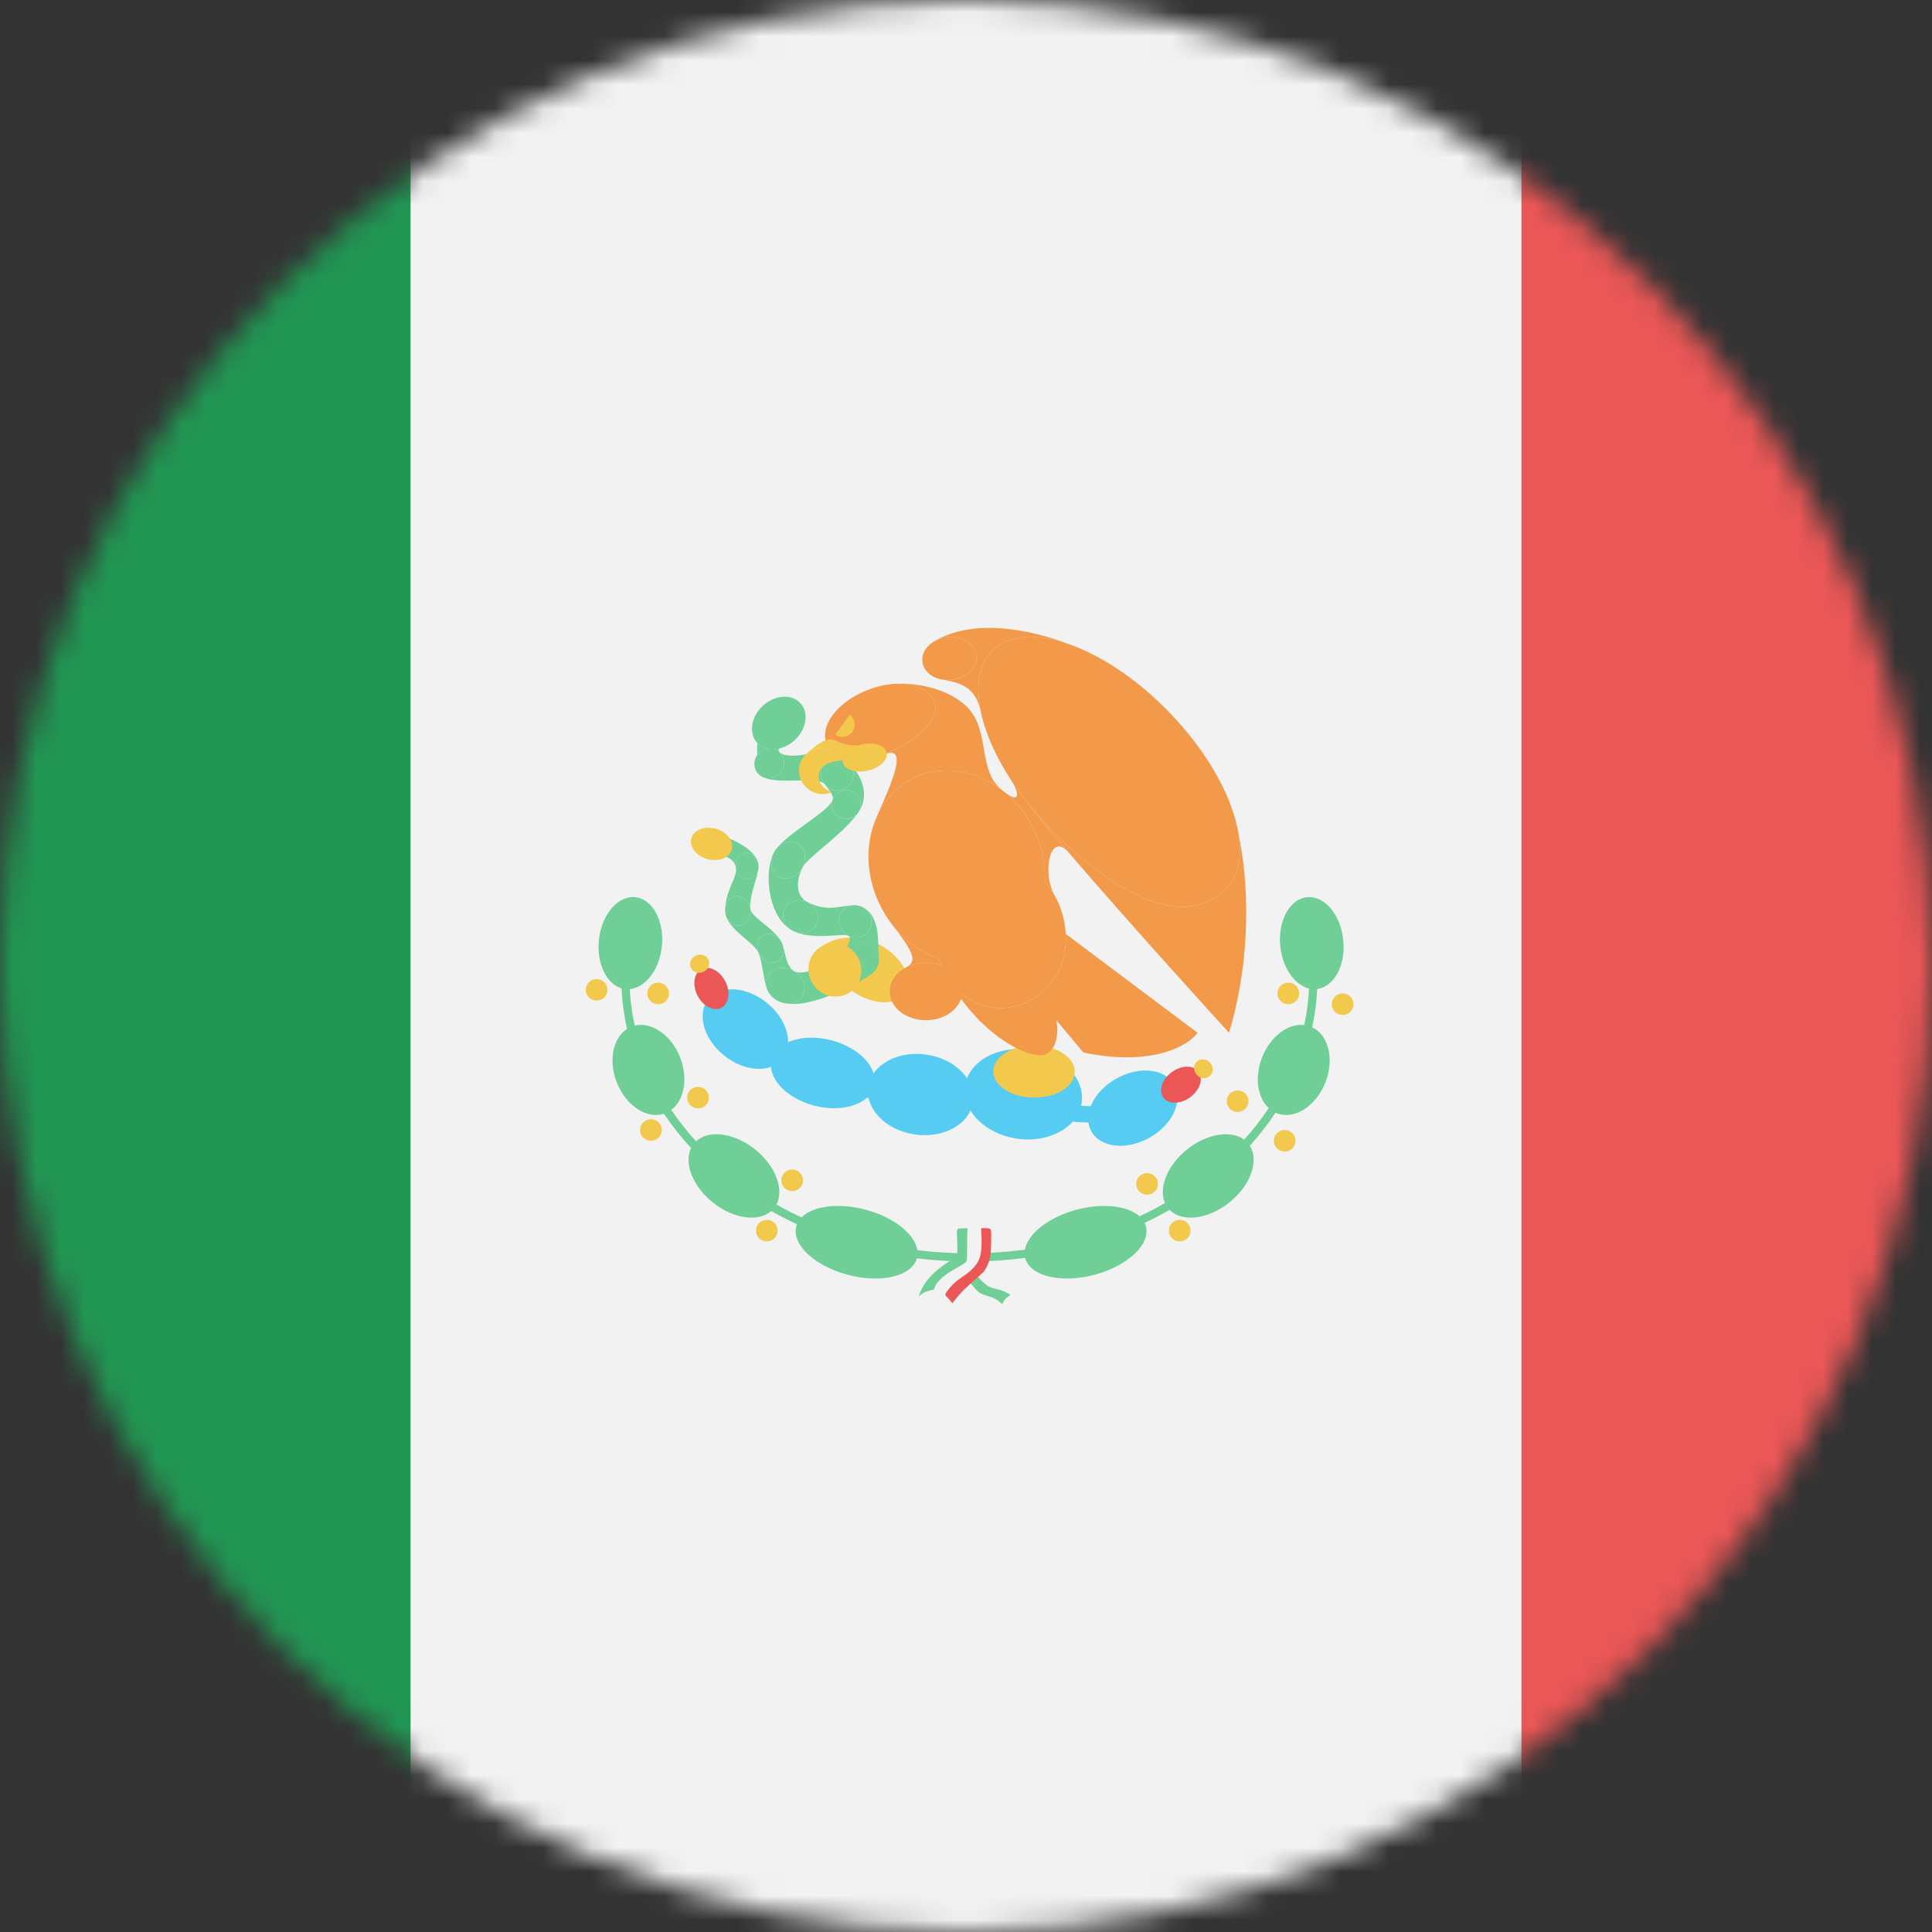 <svg viewBox="0 0 80 80" fill="none">
  <rect x="0" y="0" width="80" height="80" fill="#333333" stroke="none"/>
  <mask id="mask0" mask-type="alpha" maskUnits="userSpaceOnUse" x="0" y="0" width="80" height="80">
    <circle cx="40" cy="40" r="40" fill="#C4C4C4" />
  </mask>
  <g mask="url(#mask0)">
    <g clip-path="url(#clip0)">
      <path d="M80 0H0V80H80V0Z" fill="#F2F2F2" />
      <path d="M17 0H-30V80H17V0Z" fill="#219653" />
      <path d="M110 0H63V80H110V0Z" fill="#EB5757" />
      <path fill-rule="evenodd" clip-rule="evenodd" d="M25.736 40.922C25.108 40.735 24.698 39.885 24.799 38.918C24.91 37.867 25.583 37.076 26.302 37.151C27.022 37.225 27.516 38.137 27.406 39.188C27.305 40.153 26.728 40.9 26.077 40.956C26.104 41.47 26.173 41.974 26.281 42.468C26.986 42.294 27.811 42.866 28.17 43.806C28.501 44.672 28.329 45.563 27.797 45.96C28.103 46.412 28.446 46.846 28.822 47.259C29.352 46.765 30.42 46.907 31.285 47.609C32.122 48.29 32.478 49.26 32.15 49.878C32.486 50.067 32.833 50.244 33.19 50.409C33.652 49.941 34.709 49.792 35.832 50.088C37.012 50.4 37.882 51.102 37.985 51.765C38.688 51.853 39.407 51.898 40.141 51.898C40.924 51.898 41.691 51.846 42.439 51.747C42.555 51.089 43.42 50.397 44.589 50.088C45.676 49.801 46.701 49.932 47.185 50.365C47.548 50.195 47.9 50.011 48.24 49.816C47.967 49.197 48.326 48.267 49.136 47.609C49.959 46.94 50.967 46.78 51.519 47.192C51.892 46.777 52.231 46.34 52.534 45.885C52.074 45.459 51.939 44.621 52.251 43.806C52.588 42.925 53.333 42.367 54.005 42.444C54.112 41.95 54.179 41.446 54.205 40.934C53.612 40.791 53.109 40.084 53.015 39.188C52.905 38.137 53.399 37.225 54.118 37.151C54.838 37.076 55.511 37.867 55.621 38.918C55.73 39.956 55.249 40.859 54.544 40.952C54.517 41.491 54.446 42.02 54.333 42.536C55.006 42.851 55.256 43.842 54.89 44.8C54.51 45.794 53.611 46.376 52.883 46.102C52.86 46.093 52.839 46.084 52.817 46.075C52.5 46.552 52.144 47.009 51.752 47.443C52.142 48.056 51.792 49.072 50.924 49.776C50.042 50.493 48.949 50.626 48.43 50.096C48.096 50.288 47.751 50.469 47.396 50.638C47.419 50.683 47.436 50.73 47.449 50.779C47.649 51.524 46.692 52.424 45.312 52.788C43.932 53.153 42.652 52.844 42.452 52.098L42.449 52.087C41.697 52.186 40.926 52.237 40.141 52.237C39.402 52.237 38.677 52.192 37.968 52.104C37.763 52.845 36.485 53.152 35.109 52.788C33.729 52.424 32.772 51.524 32.972 50.779C32.98 50.749 32.989 50.721 33 50.693C32.636 50.523 32.282 50.34 31.938 50.146C31.401 50.617 30.35 50.469 29.497 49.776C28.673 49.107 28.315 48.157 28.616 47.538C28.202 47.089 27.826 46.614 27.492 46.118C26.772 46.352 25.903 45.773 25.531 44.8C25.189 43.904 25.386 42.979 25.963 42.606C25.84 42.057 25.763 41.495 25.736 40.922Z" fill="#6FCF97" />
      <path d="M25.137 41.106C25.071 41.344 24.823 41.483 24.583 41.416C24.344 41.35 24.204 41.104 24.271 40.867C24.337 40.629 24.586 40.49 24.825 40.556C25.064 40.623 25.204 40.869 25.137 41.106Z" fill="#F2C94C" />
      <path d="M27.687 41.255C27.62 41.493 27.372 41.632 27.133 41.565C26.893 41.499 26.753 41.253 26.82 41.015C26.887 40.778 27.135 40.639 27.374 40.705C27.614 40.771 27.753 41.018 27.687 41.255Z" fill="#F2C94C" />
      <path d="M29.336 45.571C29.27 45.809 29.022 45.948 28.782 45.881C28.543 45.815 28.403 45.569 28.47 45.331C28.536 45.094 28.785 44.955 29.024 45.021C29.263 45.087 29.403 45.334 29.336 45.571Z" fill="#F2C94C" />
      <path d="M27.387 46.911C27.32 47.148 27.072 47.287 26.833 47.221C26.593 47.155 26.453 46.908 26.52 46.671C26.587 46.433 26.835 46.294 27.074 46.361C27.314 46.427 27.454 46.673 27.387 46.911Z" fill="#F2C94C" />
      <path d="M32.186 51.078C32.119 51.316 31.871 51.454 31.631 51.388C31.392 51.322 31.252 51.076 31.319 50.838C31.386 50.601 31.634 50.462 31.873 50.528C32.112 50.594 32.252 50.84 32.186 51.078Z" fill="#F2C94C" />
      <path d="M33.235 48.994C33.169 49.232 32.92 49.371 32.681 49.304C32.442 49.238 32.302 48.992 32.369 48.755C32.435 48.517 32.683 48.378 32.923 48.444C33.162 48.511 33.302 48.757 33.235 48.994Z" fill="#F2C94C" />
      <path d="M47.931 49.143C47.865 49.381 47.617 49.52 47.377 49.453C47.138 49.387 46.998 49.141 47.065 48.903C47.131 48.666 47.38 48.527 47.619 48.593C47.858 48.659 47.998 48.906 47.931 49.143Z" fill="#F2C94C" />
      <path d="M49.281 51.078C49.214 51.316 48.966 51.454 48.727 51.388C48.487 51.322 48.348 51.076 48.414 50.838C48.481 50.601 48.729 50.462 48.968 50.528C49.208 50.594 49.348 50.84 49.281 51.078Z" fill="#F2C94C" />
      <path d="M53.63 47.357C53.563 47.595 53.315 47.734 53.076 47.667C52.836 47.601 52.696 47.355 52.763 47.117C52.83 46.88 53.078 46.741 53.317 46.807C53.557 46.873 53.697 47.12 53.63 47.357Z" fill="#F2C94C" />
      <path d="M51.68 45.72C51.614 45.958 51.366 46.096 51.126 46.03C50.887 45.964 50.747 45.718 50.814 45.48C50.88 45.243 51.129 45.104 51.368 45.17C51.607 45.236 51.747 45.483 51.68 45.72Z" fill="#F2C94C" />
      <path d="M56.029 41.702C55.962 41.939 55.714 42.078 55.475 42.012C55.236 41.946 55.096 41.699 55.163 41.462C55.229 41.224 55.477 41.085 55.717 41.152C55.956 41.218 56.096 41.464 56.029 41.702Z" fill="#F2C94C" />
      <path d="M53.78 41.255C53.713 41.493 53.465 41.632 53.226 41.565C52.986 41.499 52.846 41.253 52.913 41.015C52.98 40.778 53.228 40.639 53.467 40.705C53.707 40.771 53.846 41.018 53.78 41.255Z" fill="#F2C94C" />
      <path d="M39.2 53.687C39.2 53.687 39.072 53.552 38.903 53.463C38.733 53.375 38.676 53.401 38.676 53.401L38.598 53.373L38.746 52.989L39.864 51.93L40.037 50.866L40.078 50.865L40.725 50.858L40.718 52.31L40.924 52.403L42.171 53.145L42.167 53.467C42.167 53.467 42.105 53.489 41.984 53.536C41.864 53.584 41.835 53.619 41.835 53.619L41.364 53.663L40.542 53.072L40.203 52.718L39.583 53.505L39.2 53.687L39.2 53.687Z" fill="#F2F2F2" />
      <path d="M40.078 50.865C40.078 50.865 40.059 50.921 40.051 51.084C40.043 51.248 40.062 52.106 40.02 52.223C39.978 52.34 39.377 52.587 39.033 52.884C38.689 53.182 38.676 53.401 38.676 53.401C38.676 53.401 38.563 53.409 38.35 53.488C38.137 53.566 38.041 53.685 38.041 53.685C38.041 53.685 38.167 53.156 38.724 52.666C39.281 52.175 39.55 52.133 39.612 52.051C39.675 51.969 39.612 51.03 39.626 50.954C39.638 50.879 39.705 50.872 39.751 50.866C39.797 50.859 40.078 50.865 40.078 50.865L40.078 50.865Z" fill="#6FCF97" />
      <path d="M41.499 54C41.499 54 41.586 53.83 41.643 53.773C41.699 53.716 41.834 53.619 41.834 53.619C41.834 53.619 41.855 53.598 41.551 53.466C41.246 53.335 41.09 53.379 40.873 53.226C40.655 53.073 40.438 52.81 40.438 52.81L40.146 53.068C40.146 53.068 40.321 53.313 40.486 53.471C40.65 53.628 41.025 53.681 41.19 53.773C41.355 53.865 41.499 54 41.499 54Z" fill="#6FCF97" />
      <path d="M40.624 50.858C40.624 50.858 40.953 50.839 40.999 50.889C41.045 50.94 41.038 50.996 41.04 51.013C41.041 51.029 41.057 51.806 40.999 52.062C40.938 52.328 40.799 52.595 40.72 52.674C40.642 52.753 40.146 53.182 39.911 53.409C39.676 53.637 39.438 53.961 39.438 53.961C39.438 53.961 39.35 53.865 39.276 53.773C39.203 53.681 39.128 53.65 39.146 53.589C39.163 53.528 39.411 53.16 39.807 52.902C40.203 52.643 40.534 52.35 40.607 51.93C40.682 51.51 40.624 50.858 40.624 50.858L40.624 50.858Z" fill="#EB5757" />
      <path d="M48.538 45.125C45.006 47.44 42.421 45.074 36.392 45.125C32.993 45.154 30.787 43.01 29.578 41.107" stroke="#56CCF2" stroke-width="0.678" stroke-linecap="round" />
      <ellipse rx="2.189" ry="1.398" transform="matrix(0.967 0.255 -0.259 0.966 34.071 44.429)" fill="#56CCF2" />
      <ellipse rx="2.189" ry="1.671" transform="matrix(0.989 0.146 -0.148 0.989 38.12 45.322)" fill="#56CCF2" />
      <ellipse rx="2.437" ry="1.859" transform="matrix(0.989 0.146 -0.148 0.989 42.377 45.31)" fill="#56CCF2" />
      <ellipse rx="1.967" ry="1.405" transform="matrix(0.776 0.631 -0.636 0.771 30.864 42.612)" fill="#56CCF2" />
      <ellipse rx="1.969" ry="1.403" transform="matrix(-0.868 0.496 -0.502 -0.865 46.91 45.886)" fill="#56CCF2" />
      <ellipse rx="0.903" ry="0.644" transform="matrix(-0.801 0.599 -0.605 -0.796 48.901 44.914)" fill="#EB5757" />
      <ellipse rx="0.373" ry="0.401" transform="matrix(-0.801 0.599 -0.605 -0.796 49.829 44.254)" fill="#F2C94C" />
      <ellipse rx="0.9" ry="0.646" transform="matrix(0.451 0.892 -0.895 0.446 29.458 40.931)" fill="#EB5757" />
      <ellipse rx="0.372" ry="0.402" transform="matrix(0.451 0.892 -0.895 0.446 28.971 39.906)" fill="#F2C94C" />
      <path d="M37.492 41.117C37.156 41.636 36.216 41.631 35.392 41.106C34.569 40.58 34.175 39.733 34.511 39.215C34.847 38.696 35.787 38.701 36.61 39.227C37.433 39.752 37.828 40.599 37.492 41.117Z" fill="#F2C94C" />
      <path d="M33.952 39.227C34.165 39.084 34.41 39.033 34.647 39.059C34.859 38.876 35.181 38.802 35.542 38.838C35.042 38.788 34.557 38.823 33.952 39.227Z" fill="#F2C94C" />
      <path d="M33.133 29.108C33.502 29.497 33.405 30.183 32.916 30.64C32.736 30.808 32.529 30.922 32.32 30.979C32.235 31.002 32.15 31.016 32.067 31.021C31.97 31.026 31.875 31.019 31.785 30.999C31.623 30.963 31.476 30.885 31.361 30.764C30.992 30.375 31.09 29.689 31.579 29.232C32.068 28.774 32.764 28.719 33.133 29.108Z" fill="#6FCF97" />
      <path d="M31.352 31.265C31.355 31.261 31.358 31.257 31.361 31.253C31.465 31.112 31.621 31.024 31.785 30.999C31.879 30.985 31.976 30.991 32.067 31.021C32.148 31.047 32.225 31.092 32.29 31.157C32.496 31.36 32.528 31.694 32.35 31.949C32.152 32.234 31.767 32.312 31.492 32.123C31.216 31.934 31.154 31.55 31.352 31.265Z" fill="#6FCF97" />
      <path d="M32.492 37.631C32.658 37.302 33.086 37.181 33.449 37.361C33.812 37.541 33.973 37.954 33.807 38.283C33.642 38.612 33.213 38.733 32.85 38.553C32.487 38.373 32.327 37.96 32.492 37.631Z" fill="#6FCF97" />
      <path d="M32.292 36.319C31.959 36.159 31.842 35.714 32.032 35.324C32.065 35.255 32.106 35.192 32.153 35.136C32.369 34.879 32.705 34.776 32.979 34.907C33.313 35.067 33.429 35.513 33.24 35.903C33.235 35.912 33.23 35.922 33.226 35.931C33.03 36.301 32.618 36.475 32.292 36.319Z" fill="#6FCF97" />
      <path d="M31.663 38.703C31.931 38.592 32.255 38.755 32.388 39.068C32.52 39.381 32.41 39.725 32.142 39.837C31.874 39.948 31.55 39.785 31.418 39.472C31.285 39.159 31.395 38.815 31.663 38.703Z" fill="#6FCF97" />
      <path d="M30.464 37.109C30.752 37.069 31.024 37.308 31.072 37.644C31.12 37.98 30.926 38.285 30.639 38.326C30.351 38.367 30.079 38.127 30.031 37.791C30.023 37.741 30.022 37.692 30.025 37.644C30.042 37.37 30.219 37.144 30.464 37.109Z" fill="#6FCF97" />
      <path d="M30.86 35.316C31.081 35.284 31.293 35.438 31.375 35.673C31.389 35.712 31.399 35.752 31.405 35.795C31.418 35.882 31.412 35.966 31.392 36.043C31.341 36.234 31.2 36.38 31.017 36.406C30.759 36.443 30.515 36.228 30.471 35.927C30.428 35.626 30.602 35.352 30.86 35.316Z" fill="#6FCF97" />
      <path d="M28.865 34.847C28.918 34.594 29.204 34.44 29.505 34.502C29.805 34.564 30.005 34.819 29.951 35.072C29.914 35.251 29.761 35.38 29.568 35.419C29.488 35.436 29.401 35.436 29.312 35.418C29.012 35.356 28.812 35.1 28.865 34.847Z" fill="#6FCF97" />
      <path d="M32.32 30.979C32.235 31.002 32.15 31.016 32.067 31.021C32.148 31.047 32.225 31.092 32.29 31.157C32.215 31.082 32.214 31.008 32.32 30.979Z" fill="#6FCF97" />
      <path d="M31.785 30.999C31.623 30.963 31.476 30.885 31.361 30.764C31.351 30.888 31.347 31.154 31.361 31.253C31.465 31.112 31.621 31.024 31.785 30.999Z" fill="#6FCF97" />
      <path d="M34.006 32.184C33.931 31.821 34.167 31.468 34.532 31.394C34.763 31.347 34.992 31.424 35.147 31.579C35.236 31.668 35.301 31.784 35.328 31.916C35.403 32.278 35.167 32.632 34.802 32.706C34.547 32.758 34.296 32.659 34.142 32.471C34.076 32.39 34.029 32.292 34.006 32.184Z" fill="#6FCF97" />
      <path d="M34.454 33.434C34.433 33.331 34.44 33.229 34.47 33.136C34.475 33.12 34.481 33.104 34.487 33.088C34.561 32.911 34.719 32.773 34.922 32.732C35.246 32.666 35.563 32.874 35.63 33.196C35.664 33.362 35.625 33.526 35.534 33.655C35.449 33.776 35.319 33.866 35.162 33.898C34.838 33.964 34.521 33.756 34.454 33.434Z" fill="#6FCF97" />
      <path d="M32.35 31.949C32.152 32.234 31.767 32.312 31.492 32.123C32.118 32.553 33.839 32.099 34.142 32.471C34.076 32.39 34.029 32.292 34.006 32.184C33.931 31.821 34.167 31.468 34.532 31.394C34.763 31.347 34.992 31.424 35.147 31.579C34.725 31.157 34.142 31.021 33.692 31.157C33.233 31.296 32.508 31.371 32.29 31.157C32.496 31.36 32.528 31.694 32.35 31.949Z" fill="#6FCF97" />
      <path d="M35.328 31.916C35.403 32.278 35.167 32.632 34.802 32.706C34.547 32.758 34.296 32.659 34.142 32.471C34.351 32.727 34.514 32.943 34.487 33.088C34.561 32.911 34.719 32.773 34.922 32.732C35.246 32.666 35.563 32.874 35.63 33.196C35.664 33.362 35.625 33.526 35.534 33.655C35.982 33.017 35.785 32.218 35.147 31.579C35.236 31.668 35.301 31.784 35.328 31.916Z" fill="#6FCF97" />
      <path d="M32.153 35.136C32.369 34.879 32.705 34.776 32.979 34.907C33.313 35.067 33.429 35.513 33.24 35.903C33.429 35.513 34.922 34.528 35.534 33.655C35.449 33.776 35.319 33.866 35.162 33.898C34.838 33.964 34.521 33.756 34.454 33.434C34.433 33.331 34.44 33.229 34.47 33.136C34.327 33.584 32.695 34.45 32.153 35.136Z" fill="#6FCF97" />
      <path d="M32.492 37.631C32.658 37.302 33.086 37.181 33.449 37.361C32.913 37.096 32.977 36.431 33.226 35.931C33.03 36.301 32.618 36.475 32.292 36.319C31.959 36.159 31.842 35.714 32.032 35.324C31.612 36.186 31.818 38.041 32.85 38.553C32.487 38.373 32.327 37.96 32.492 37.631Z" fill="#6FCF97" />
      <path d="M34.744 38.174C34.715 37.804 34.992 37.495 35.363 37.483C35.465 37.479 35.564 37.499 35.654 37.536C35.891 37.636 36.068 37.862 36.09 38.13C36.119 38.5 35.842 38.809 35.471 38.821C35.352 38.825 35.238 38.798 35.136 38.747C34.921 38.639 34.764 38.425 34.744 38.174Z" fill="#6FCF97" />
      <path d="M34.894 39.739C34.88 39.563 34.929 39.399 35.021 39.268C35.032 39.254 35.042 39.24 35.054 39.226C35.178 39.075 35.366 38.978 35.582 38.971C35.695 38.967 35.805 38.989 35.905 39.031C36.169 39.141 36.365 39.393 36.389 39.691C36.409 39.943 36.301 40.169 36.12 40.31C36.005 40.399 35.861 40.453 35.702 40.458C35.289 40.472 34.928 40.15 34.894 39.739Z" fill="#6FCF97" />
      <path d="M32.264 40.085C32.477 40.05 32.699 40.103 32.884 40.216C33.062 40.325 33.206 40.491 33.273 40.688C33.411 41.09 33.181 41.471 32.761 41.539C32.638 41.559 32.512 41.55 32.393 41.517C32.305 41.493 32.22 41.457 32.142 41.409C31.963 41.3 31.819 41.134 31.751 40.936C31.613 40.534 31.843 40.153 32.264 40.085Z" fill="#6FCF97" />
      <path d="M35.702 40.458C35.289 40.472 34.928 40.15 34.894 39.739C34.88 39.563 34.929 39.399 35.021 39.268C34.619 39.837 33.291 40.465 32.884 40.216C33.062 40.325 33.206 40.491 33.273 40.688C33.411 41.09 33.181 41.471 32.761 41.539C32.638 41.559 32.512 41.55 32.393 41.517C33.543 41.85 35.716 40.623 36.12 40.31C36.005 40.399 35.861 40.453 35.702 40.458Z" fill="#6FCF97" />
      <path d="M36.09 38.13C36.119 38.5 35.842 38.809 35.471 38.821C35.352 38.825 35.238 38.798 35.136 38.747C35.269 38.814 35.152 39.085 35.054 39.226C35.178 39.075 35.366 38.978 35.582 38.971C35.695 38.967 35.805 38.989 35.905 39.031C36.169 39.141 36.365 39.393 36.389 39.691C36.336 39.031 36.49 37.887 35.654 37.536C35.891 37.636 36.068 37.862 36.09 38.13Z" fill="#6FCF97" />
      <path d="M33.449 37.361C33.812 37.541 33.973 37.954 33.807 38.283C33.642 38.612 33.213 38.733 32.85 38.553C33.654 38.951 34.894 38.626 35.136 38.747C34.921 38.639 34.764 38.425 34.744 38.174C34.715 37.804 34.992 37.495 35.363 37.483C34.744 37.502 34.292 37.779 33.449 37.361Z" fill="#6FCF97" />
      <path d="M30.471 35.927C30.428 35.626 30.602 35.352 30.86 35.316C31.081 35.284 31.293 35.438 31.375 35.673C31.121 34.952 29.824 34.568 29.505 34.502C29.805 34.564 30.005 34.819 29.951 35.072C29.914 35.251 29.761 35.38 29.568 35.419C29.836 35.365 30.409 35.491 30.471 35.927Z" fill="#6FCF97" />
      <path d="M30.464 37.109C30.752 37.069 31.024 37.308 31.072 37.644C31.007 37.189 31.313 36.491 31.392 36.043C31.341 36.234 31.2 36.38 31.017 36.406C30.759 36.443 30.515 36.228 30.471 35.927C30.535 36.366 30.083 36.738 30.025 37.644C30.042 37.37 30.219 37.144 30.464 37.109Z" fill="#6FCF97" />
      <path d="M31.663 38.703C31.931 38.592 32.255 38.755 32.388 39.068C32.142 38.487 31.124 38.003 31.072 37.644C31.12 37.98 30.926 38.285 30.639 38.326C30.351 38.367 30.079 38.127 30.031 37.791C30.136 38.524 31.206 38.971 31.418 39.472C31.285 39.159 31.395 38.815 31.663 38.703Z" fill="#6FCF97" />
      <path d="M32.388 39.068C32.52 39.381 32.41 39.725 32.142 39.837C31.874 39.948 31.55 39.785 31.418 39.472C31.55 39.785 31.621 40.555 31.751 40.936C31.613 40.534 31.843 40.153 32.264 40.085C32.477 40.05 32.699 40.103 32.884 40.216C32.519 39.992 32.52 39.381 32.388 39.068Z" fill="#6FCF97" />
      <ellipse rx="0.869" ry="0.652" transform="matrix(0.964 0.267 -0.27 0.963 29.465 34.944)" fill="#F2C94C" />
      <ellipse rx="1.086" ry="1.119" transform="matrix(0.893 -0.45 0.455 0.89 34.572 40.158)" fill="#F2C94C" />
      <ellipse rx="1.687" ry="1.079" transform="matrix(1 0.008 -0.008 1 42.818 44.37)" fill="#F2C94C" />
      <path d="M48.421 29.501C49.569 30.689 50.414 31.979 50.892 33.166C51.08 33.634 51.211 34.085 51.281 34.509C51.443 35.493 51.276 36.325 50.73 36.845C48.286 39.173 43.989 35.151 42.316 32.946C42.236 32.841 42.163 32.741 42.096 32.645C42.016 32.532 41.939 32.418 41.865 32.304C41.218 31.312 40.788 30.324 40.607 29.445C40.387 28.375 40.539 27.466 41.121 26.911C41.87 26.198 43.177 26.214 44.639 26.818C45.869 27.326 47.209 28.248 48.421 29.501Z" fill="#F2994A" />
      <path d="M39.199 26.384C39.813 26.309 40.361 26.644 40.422 27.131C40.512 27.859 39.633 28.249 39.016 28.142C38.581 28.067 38.242 27.782 38.195 27.404C38.153 27.061 38.362 26.734 38.704 26.543C38.848 26.463 39.016 26.407 39.199 26.384Z" fill="#F2994A" />
      <path d="M39.199 26.384C39.813 26.309 40.361 26.644 40.422 27.131C40.512 27.859 39.633 28.249 39.016 28.142C39.635 28.249 40.386 28.37 40.607 29.445C40.387 28.375 40.539 27.466 41.121 26.911C41.87 26.198 43.177 26.214 44.639 26.818C43.176 26.214 40.553 25.472 38.704 26.543C38.848 26.463 39.016 26.407 39.199 26.384Z" fill="#F2994A" />
      <path d="M51.281 34.509C51.443 35.493 51.276 36.325 50.73 36.845C48.286 39.173 43.989 35.151 42.316 32.946C42.751 33.522 43.444 34.358 44.254 35.303C44.257 35.307 44.261 35.312 44.265 35.316C46.948 38.449 50.892 42.766 50.892 42.766C51.847 39.557 51.693 36.457 51.281 34.509Z" fill="#F2994A" />
      <path d="M42.855 34.452C43.164 35.134 43.295 35.844 43.266 36.518C43.208 37.877 42.501 39.09 41.304 39.624C40.526 39.971 39.669 39.975 38.872 39.698C38.148 39.447 37.474 38.965 36.954 38.301C36.73 38.015 36.535 37.695 36.376 37.345C35.871 36.232 35.843 35.043 36.208 34.059C36.219 34.027 36.231 33.996 36.244 33.964C36.562 33.174 37.138 32.526 37.927 32.174C39.096 31.652 40.444 31.907 41.497 32.72C41.52 32.737 41.543 32.755 41.565 32.773C42.095 33.199 42.545 33.769 42.855 34.452Z" fill="#F2994A" />
      <path d="M35.925 28.57C36.397 28.386 36.871 28.303 37.291 28.314C37.847 28.294 38.509 28.588 38.691 29.048C38.986 29.792 37.849 30.751 36.617 31.232C35.384 31.712 34.521 31.534 34.226 30.789C33.931 30.044 34.692 29.051 35.925 28.57Z" fill="#F2994A" />
      <path d="M38.691 29.048C38.986 29.792 37.849 30.751 36.617 31.232C37.806 30.768 36.61 33.048 36.244 33.964C36.562 33.174 37.138 32.526 37.927 32.174C39.096 31.652 40.444 31.907 41.497 32.72C40.441 31.901 41.04 30.19 39.991 29.222C39.151 28.448 37.841 28.294 37.291 28.314C37.847 28.294 38.509 28.588 38.691 29.048Z" fill="#F2994A" />
      <path d="M44.071 38.183C44.102 38.348 44.121 38.511 44.129 38.673C44.284 41.723 40.502 42.993 39.066 40.161C39.035 40.101 39.006 40.039 38.979 39.976C38.94 39.886 38.904 39.793 38.872 39.698C38.818 39.539 38.775 39.375 38.742 39.204C38.569 38.283 38.763 37.388 39.21 36.717C39.225 36.695 39.239 36.674 39.255 36.653C39.633 36.117 40.177 35.735 40.826 35.61C41.733 35.436 42.634 35.808 43.266 36.518C43.303 36.56 43.34 36.603 43.376 36.648C43.481 36.78 43.578 36.922 43.665 37.074C43.854 37.404 43.994 37.778 44.071 38.183Z" fill="#F2994A" />
      <path d="M49.588 42.766L44.129 38.673C44.284 41.723 40.502 42.993 39.066 40.161C40.5 42.989 42.75 43.897 43.29 43.659C43.83 43.421 43.815 42.617 43.74 42.245L44.864 43.584C47.744 44.18 49.213 43.287 49.588 42.766Z" fill="#F2994A" />
      <path d="M39.841 41.054C39.841 41.712 39.169 42.245 38.341 42.245C37.513 42.245 36.842 41.712 36.842 41.054C36.842 40.639 37.11 40.273 37.516 40.06C37.753 39.936 38.036 39.864 38.341 39.864C38.569 39.864 38.785 39.904 38.979 39.976C39.488 40.167 39.841 40.578 39.841 41.054Z" fill="#F2994A" />
      <path d="M38.979 39.976C38.94 39.886 38.904 39.793 38.872 39.698C38.148 39.447 37.474 38.965 36.954 38.301C37.886 39.492 37.966 39.824 37.516 40.06C37.753 39.936 38.036 39.864 38.341 39.864C38.569 39.864 38.785 39.904 38.979 39.976Z" fill="#F2994A" />
      <path d="M42.316 32.946C42.236 32.841 42.163 32.741 42.096 32.645C42.016 32.532 41.939 32.418 41.865 32.304C42.233 32.869 42.238 33.315 41.565 32.773C42.095 33.199 42.545 33.769 42.855 34.452C43.164 35.134 43.295 35.844 43.266 36.518C43.303 36.56 43.34 36.603 43.376 36.648C43.481 36.78 43.578 36.922 43.665 37.074C43.142 36.161 43.464 34.392 44.254 35.303C43.444 34.358 42.751 33.522 42.316 32.946Z" fill="#F2994A" />
      <path d="M35.18 29.594C35.408 29.749 35.468 30.07 35.3 30.297C35.144 30.523 34.82 30.582 34.592 30.416" fill="#F2C94C" />
      <path fill-rule="evenodd" clip-rule="evenodd" d="M33.378 31.227C32.999 31.572 32.985 32.169 33.346 32.561C33.637 32.876 34.082 32.964 34.442 32.807C34.217 32.725 33.797 32.451 33.917 32.013C34.037 31.574 34.632 31.486 34.893 31.495C34.857 31.433 34.77 31.37 34.72 31.315C34.358 30.922 33.758 30.883 33.378 31.227Z" fill="#F2C94C" />
      <path d="M34.902 31.582C34.83 31.283 35.178 30.945 35.678 30.828C36.178 30.71 36.641 30.857 36.712 31.155C36.749 31.307 36.676 31.469 36.531 31.607C36.391 31.741 36.182 31.851 35.936 31.909C35.872 31.924 35.808 31.935 35.745 31.942C35.323 31.986 34.964 31.842 34.902 31.582Z" fill="#F2C94C" />
      <path d="M33.378 31.227C33.758 30.883 34.358 30.922 34.72 31.315C34.77 31.37 34.857 31.433 34.893 31.495C34.899 31.22 35.226 30.934 35.678 30.828C35.178 30.945 34.825 30.755 34.517 30.636C34.209 30.517 33.758 30.883 33.378 31.227Z" fill="#F2C94C" />
    </g>
  </g>
  <defs>
    <clipPath id="clip0">
      <rect width="80" height="80" fill="white" />
    </clipPath>
  </defs>
</svg>